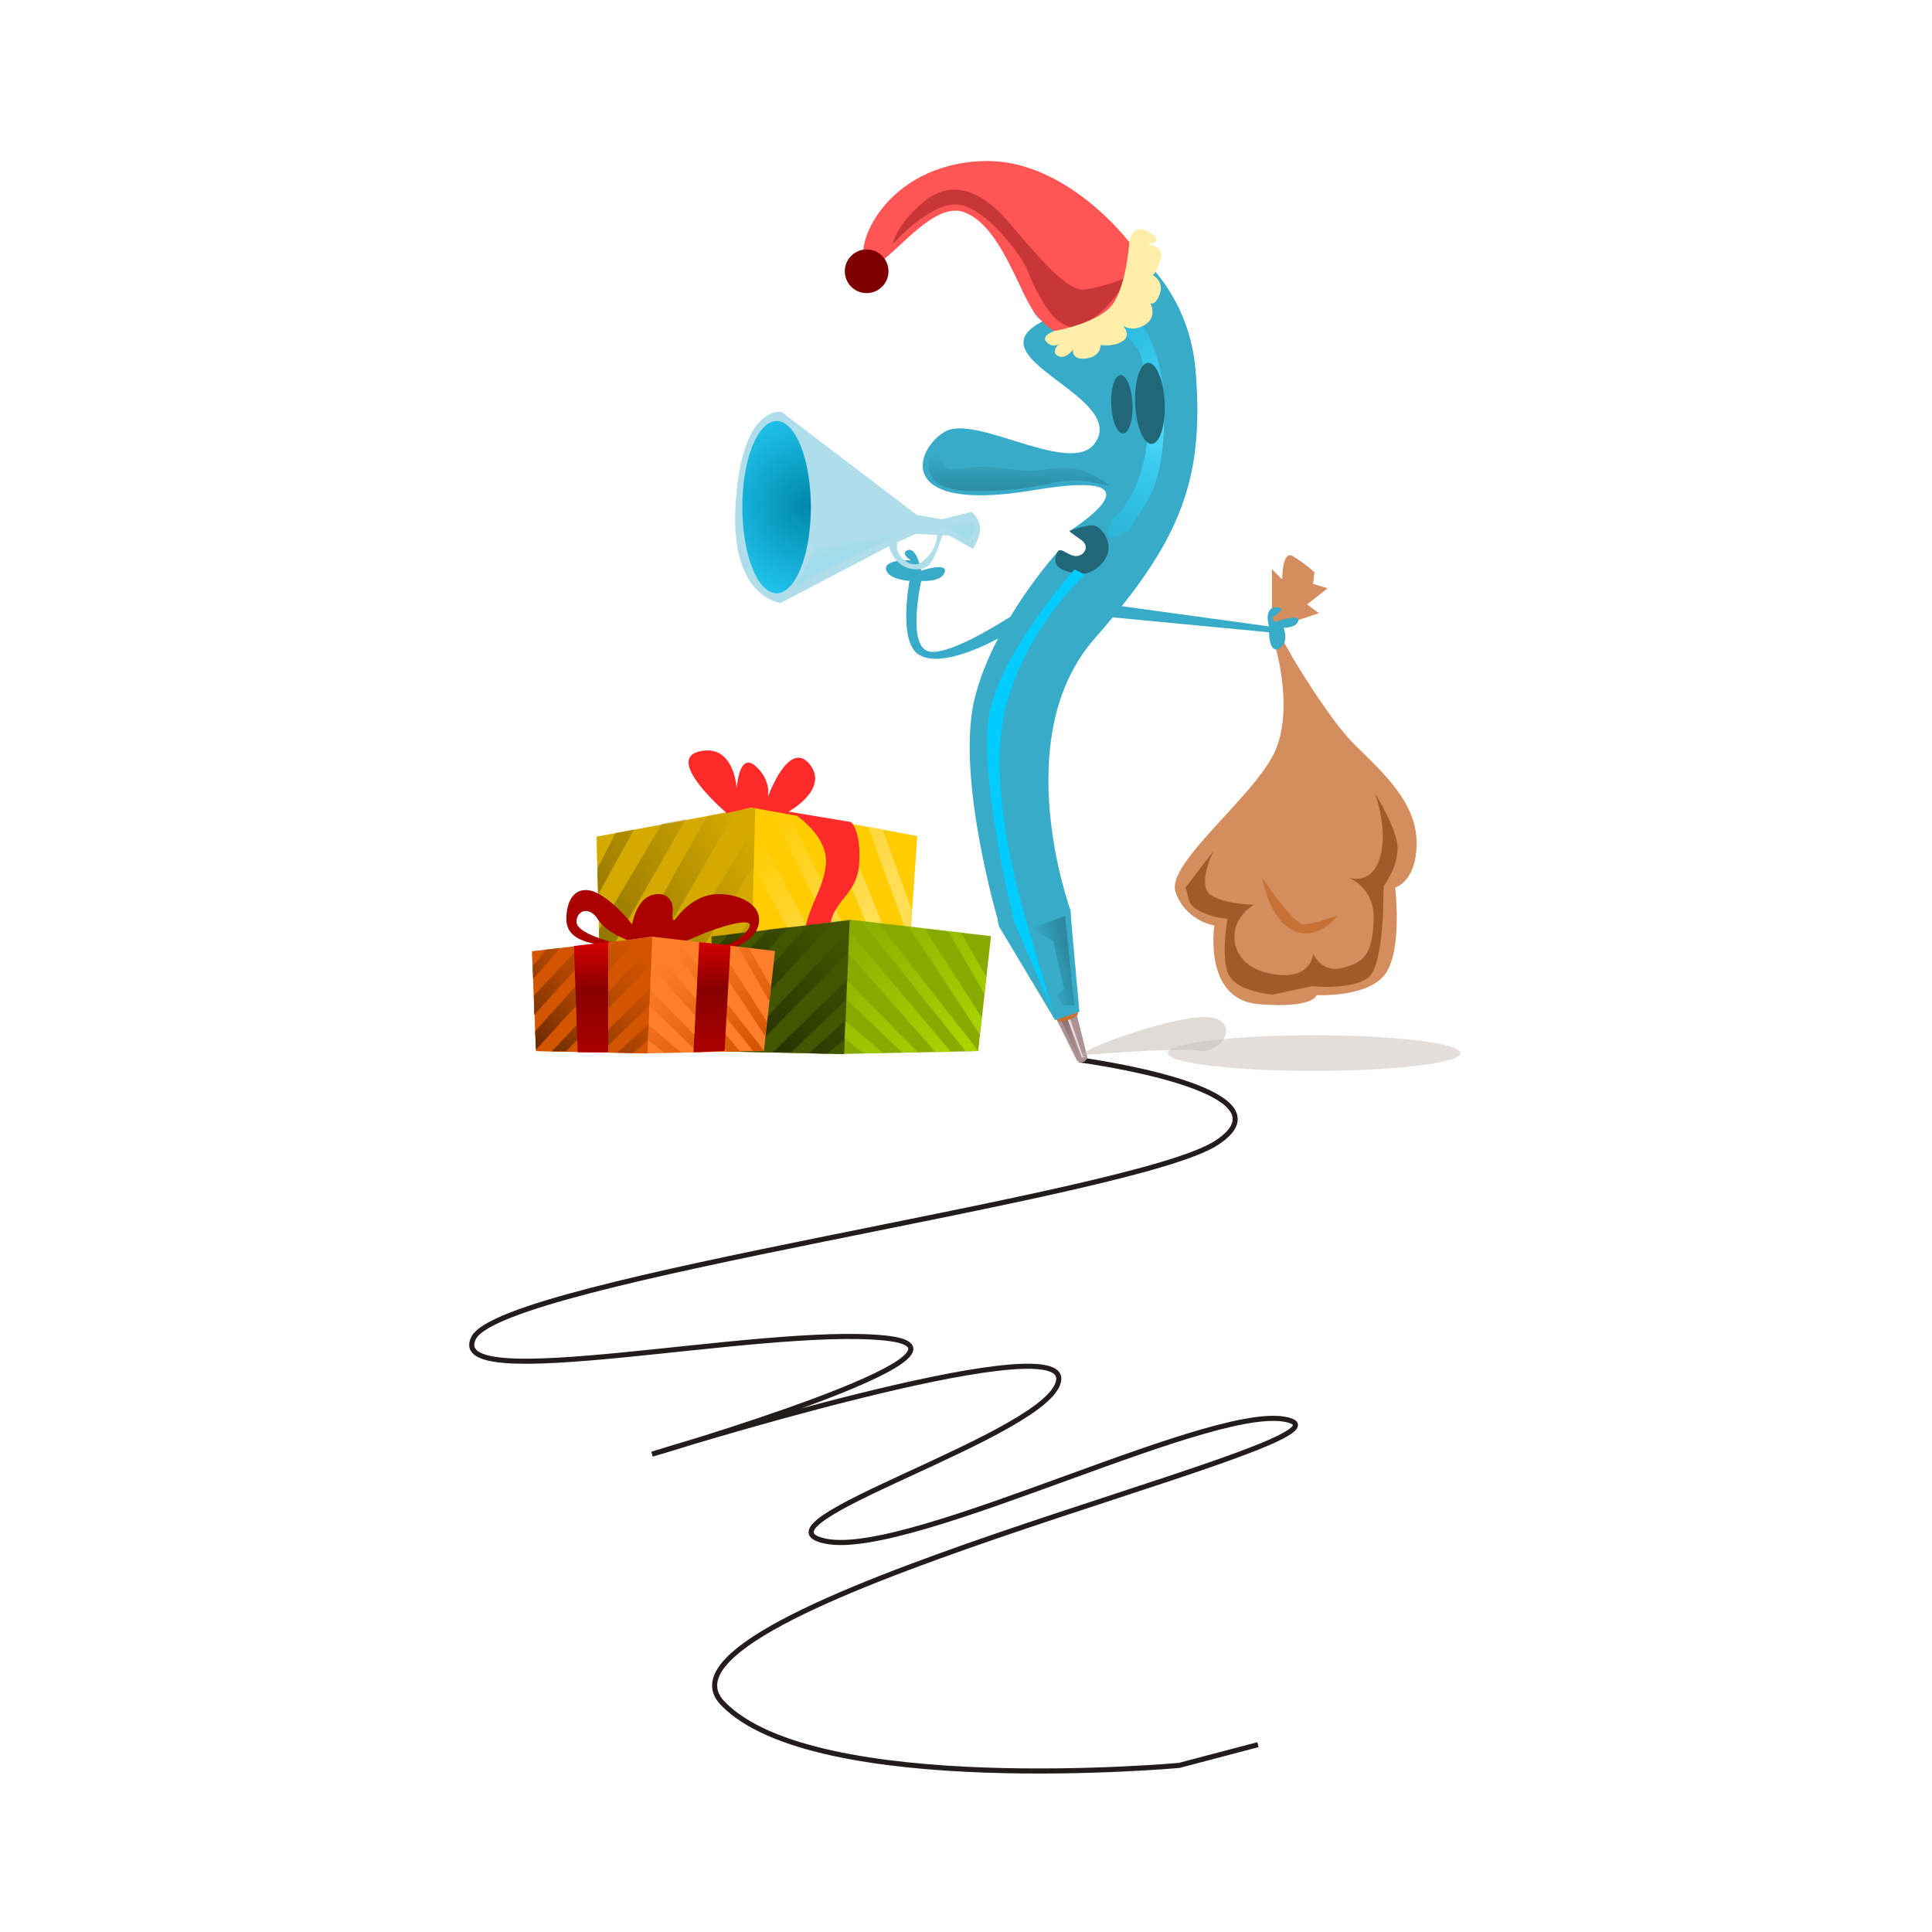 <svg:svg xmlns:dc="http://purl.org/dc/elements/1.1/" xmlns:ns1="http://www.w3.org/1999/xlink" xmlns:ns3="http://creativecommons.org/ns#" xmlns:rdf="http://www.w3.org/1999/02/22-rdf-syntax-ns#" xmlns:svg="http://www.w3.org/2000/svg" height="971.927" id="svg3794" version="1.0" viewBox="-236.026 -80.993 971.927 971.927" width="971.927">
  <svg:defs id="defs3796">
    <svg:linearGradient id="linearGradient5935">
      <svg:stop id="stop5937" offset="0" stop-color="#d40000" />
      <svg:stop id="stop5943" offset=".44" stop-color="#800" />
      <svg:stop id="stop5939" offset="1" stop-color="#a00" />
    </svg:linearGradient>
    <svg:filter height="1.293" id="filter4477" width="1.088" x="-.044" y="-.147">
      <svg:feGaussianBlur id="feGaussianBlur4479" stdDeviation="2.289" />
    </svg:filter>
    <svg:filter height="1.083" id="filter4537" width="1.375" x="-.188" y="-.041">
      <svg:feGaussianBlur id="feGaussianBlur4539" stdDeviation="5.258" />
    </svg:filter>
    <svg:filter height="1.105" id="filter4595" width="1.44" x="-.22" y="-.053">
      <svg:feGaussianBlur id="feGaussianBlur4597" stdDeviation="4.053" />
    </svg:filter>
    <svg:filter id="filter4655">
      <svg:feGaussianBlur id="feGaussianBlur4657" stdDeviation="0.454" />
    </svg:filter>
    <svg:filter id="filter4733">
      <svg:feGaussianBlur id="feGaussianBlur4735" stdDeviation="0.34" />
    </svg:filter>
    <svg:filter height="1.366" id="filter4818" width="1.216" x="-.108" y="-.183">
      <svg:feGaussianBlur id="feGaussianBlur4820" stdDeviation="7.265" />
    </svg:filter>
    <svg:filter height="1.255" id="filter4883" width="1.093" x="-.046" y="-.127">
      <svg:feGaussianBlur id="feGaussianBlur4885" stdDeviation="2.446" />
    </svg:filter>
    <svg:filter height="2.843" id="filter5021" width="1.296" x="-.148" y="-.921">
      <svg:feGaussianBlur id="feGaussianBlur5023" stdDeviation="9.324" />
    </svg:filter>
    <svg:filter height="1.279" id="filter5111" width="1.264" x="-.132" y="-.14">
      <svg:feGaussianBlur id="feGaussianBlur5113" stdDeviation="8.405" />
    </svg:filter>
    <svg:filter height="1.467" id="filter5241" width="1.344" x="-.172" y="-.234">
      <svg:feGaussianBlur id="feGaussianBlur5243" stdDeviation="3.737" />
    </svg:filter>
    <svg:filter height="1.604" id="filter5645" width="1.321" x="-.16" y="-.302">
      <svg:feGaussianBlur id="feGaussianBlur5647" stdDeviation="6.119" />
    </svg:filter>
    <svg:filter height="1.168" id="filter6561" width="1.347" x="-.174" y="-.084">
      <svg:feGaussianBlur id="feGaussianBlur6563" stdDeviation="1.572" />
    </svg:filter>
    <svg:linearGradient gradientUnits="userSpaceOnUse" id="linearGradient6972" x1="24.831" x2="115.56" y1="919.17" y2="835.87">
      <svg:stop id="stop6254" offset="0" stop-color="#806600" />
      <svg:stop id="stop6256" offset="1" stop-color="#806600" stop-opacity="0" />
    </svg:linearGradient>
    <svg:linearGradient gradientUnits="userSpaceOnUse" id="linearGradient6984" x1="174.29" x2="127.83" y1="878.19" y2="831.61">
      <svg:stop id="stop6272" offset="0" stop-color="#fd5" />
      <svg:stop id="stop6274" offset="1" stop-color="#fd5" stop-opacity="0" />
    </svg:linearGradient>
    <svg:linearGradient gradientUnits="userSpaceOnUse" id="linearGradient6996" x1="29.286" x2="110.71" y1="912.36" y2="828.35">
      <svg:stop id="stop6164" offset="0" stop-color="#222b00" />
      <svg:stop id="stop6166" offset="1" stop-color="#222b00" stop-opacity="0" />
    </svg:linearGradient>
    <svg:linearGradient gradientUnits="userSpaceOnUse" id="linearGradient7008" x1="195" x2="114.56" y1="919.02" y2="823.79">
      <svg:stop id="stop6182" offset="0" stop-color="#aad400" />
      <svg:stop id="stop6184" offset="1" stop-color="#aad400" stop-opacity="0" />
    </svg:linearGradient>
    <svg:linearGradient gradientUnits="userSpaceOnUse" id="linearGradient7020" x1="48.929" x2="115.36" y1="683.08" y2="614.51">
      <svg:stop id="stop5895" offset="0" stop-color="#520" />
      <svg:stop id="stop5897" offset="1" stop-color="#a40" stop-opacity="0" />
    </svg:linearGradient>
    <svg:linearGradient gradientUnits="userSpaceOnUse" id="linearGradient7032" x1="172.86" x2="123.75" y1="682.72" y2="625.93">
      <svg:stop id="stop5859" offset="0" stop-color="#d45500" />
      <svg:stop id="stop5861" offset="1" stop-color="#d45500" stop-opacity="0" />
    </svg:linearGradient>
    <svg:linearGradient gradientUnits="userSpaceOnUse" id="linearGradient7044" x1="85.357" x2="85.357" y1="616.65" y2="678.79" ns1:href="#linearGradient5935" />
    <svg:linearGradient gradientTransform="matrix(1 0 -.057 1 105.75 -.714)" gradientUnits="userSpaceOnUse" id="linearGradient7046" x1="85.357" x2="85.357" y1="616.65" y2="678.79" ns1:href="#linearGradient5935" />
    <svg:linearGradient gradientUnits="userSpaceOnUse" id="linearGradient7048" x1="290.36" x2="298.21" y1="768.34" y2="785.93">
      <svg:stop id="stop4661" offset="0" stop-color="#916f6f" />
      <svg:stop id="stop4663" offset="1" stop-color="#916f6f" stop-opacity="0" />
    </svg:linearGradient>
    <svg:linearGradient gradientUnits="userSpaceOnUse" id="linearGradient7050" x1="234.36" x2="234.36" y1="406.37" y2="378.01">
      <svg:stop id="stop4483" offset="0" stop-color="#2c89a0" />
      <svg:stop id="stop4485" offset="1" stop-color="#2c89a0" stop-opacity="0" />
    </svg:linearGradient>
    <svg:radialGradient cx="339.88" cy="363.17" gradientTransform="matrix(-3.855 -3.691 3.838 -4.009 272.18 3064.4)" gradientUnits="userSpaceOnUse" id="radialGradient7052" r="21.369">
      <svg:stop id="stop4609" offset="0" stop-color="#5df" />
      <svg:stop id="stop4611" offset="1" stop-color="#0cf" stop-opacity="0" />
    </svg:radialGradient>
    <svg:radialGradient cx="104.29" cy="412.08" gradientTransform="matrix(-2.605 -2.581 2.522 -2.546 -663.5 1729.8)" gradientUnits="userSpaceOnUse" id="radialGradient7054" r="23.571">
      <svg:stop id="stop4831" offset="0" stop-color="#08a" />
      <svg:stop id="stop4833" offset="1" stop-color="#2ad4ff" />
    </svg:radialGradient>
    <svg:linearGradient gradientTransform="translate(1.429 -2.143)" gradientUnits="userSpaceOnUse" id="linearGradient7056" x1="153.93" x2="152.14" y1="446.29" y2="435.58">
      <svg:stop id="stop4849" offset="0" stop-color="#0cf" />
      <svg:stop id="stop4851" offset="1" stop-color="#0cf" stop-opacity="0" />
    </svg:linearGradient>
    <svg:linearGradient gradientUnits="userSpaceOnUse" id="linearGradient7058" x1="405.71" x2="392.5" y1="539.15" y2="542.72">
      <svg:stop id="stop6567" offset="0" stop-color="#2c89a0" />
      <svg:stop id="stop6569" offset="1" stop-color="#2c89a0" stop-opacity="0" />
    </svg:linearGradient>
  </svg:defs>
  <svg:g id="layer1" transform="translate(-106.24 -146.74)">
    <svg:g id="g6888">
      <svg:path d="m413.28 598.95s110.65 14.61 68.9 41.75c-41.76 27.15-359.1 68.9-373.71 98.13-14.618 29.23 144.05-6.26 206.68 0 62.64 6.26-116.91 58.46-116.91 58.46s206.69-64.72 204.6-37.58-160.76 73.07-116.91 81.42c43.84 8.35 200.42-73.07 233.83-60.55 33.4 12.53-331.96 93.95-286.03 141.97s229.66 31.32 229.66 31.32l39.66-10.44" fill="none" id="path6477" stroke="#241c1c" stroke-width="2.558" />
      <svg:g id="g6348" transform="matrix(.731 0 0 .731 229.03 15.78)">
        <svg:g id="g6198" transform="matrix(1.147 0 0 1.822 -147.05 -625.06)">
          <svg:g fill-rule="evenodd" id="g6306" transform="translate(35.227 -141.94)">
            <svg:g id="g6288">
              <svg:path d="m23.019 840.5l94.941-13.57 97.45 11.39-8.81 79.09-95.23 2.01-85.14-1.84-3.211-77.08z" fill="#fc0" id="path6200" />
              <svg:path d="m23.018 838.52l95.192-11.15-3.84 92.11-88.139-1.92-3.213-79.04z" fill="#d4aa00" id="path6202" />
              <svg:path d="m24.395 873.68l37.818-40.07 14.276-1.75-51.844 57.1-0.25-15.28z" fill="url(#linearGradient6972)" id="path6204" />
              <svg:path d="m25.397 901.98l64.365-71.62 17.028-2.01-80.642 88.16-0.751-14.53z" fill="url(#linearGradient6972)" id="path6206" />
              <svg:path d="m38.671 917.76l79.389-83.65-0.75 15.28-67.369 68.37h-11.27z" fill="url(#linearGradient6972)" id="path6208" />
              <svg:path d="m65.218 918.26l51.342-50.09-0.75 13.78-37.819 36.31h-12.773z" fill="url(#linearGradient6972)" id="path6210" />
              <svg:path d="m90.514 918.76l25.046-22.79-1 13.28-11.77 10.02-12.276-0.51z" fill="url(#linearGradient6972)" id="path6212" />
              <svg:path d="m23.894 860.41l21.539-24.54-11.02 1.25-11.02 13.52 0.501 9.77z" fill="url(#linearGradient6972)" id="path6214" />
              <svg:path d="m114.56 908.75l13.27 10.27 13.27-0.25-26.04-22.3-0.5 12.28z" fill="url(#linearGradient6984)" id="path6216" />
              <svg:path d="m115.81 881.7l38.57 36.81 10.27-0.5-48.34-49.33-0.5 13.02z" fill="url(#linearGradient6984)" id="path6218" />
              <svg:path d="m117.06 849.89l60.11 68.12h10.77l-70.63-83.65-0.25 15.53z" fill="url(#linearGradient6984)" id="path6220" />
              <svg:path d="m126.33 827.85l71.63 89.66 8.76-0.25-69.12-88.16-11.27-1.25z" fill="url(#linearGradient6984)" id="path6222" />
              <svg:path d="m158.64 831.61l49.08 74.38 1.26-11.77-39.32-61.36-11.02-1.25z" fill="url(#linearGradient6984)" id="path6224" />
              <svg:path d="m185.94 834.86l25.04 43.33 1-12.27-17.53-30.3-8.51-0.76z" fill="url(#linearGradient6984)" id="path6226" />
            </svg:g>
            <svg:path d="m-31.071 886.29s-43.215-36.78-18.929-42.5c24.286-5.71 25.714 25.72 25.714 25.72s1.429-25.72 12.857-15.72c11.429 10 8.572 21.43 8.572 21.43s14.286-40 28.571-22.86c14.286 17.15-14.285 32.86-14.285 32.86l42.857 7.14s7.143 5.72 5.714 28.57c-1.429 22.86-20 25.72-20 45.72s18.571 21.43 18.571 21.43l-18.571 2.85 1.429 14.27s-22.858-7.12-20-31.41c2.857-24.28 14.285-34.28 15.714-52.86 1.428-18.57-20-32.85-20-32.85l-31.429-5.72-16.785 3.93z" fill="#ff2a2a" id="path6304" transform="matrix(.872 0 0 .549 128.21 343.1)" />
          </svg:g>
        </svg:g>
        <svg:g fill-rule="evenodd" id="g6122" transform="translate(-24.286 -125.71)">
          <svg:path d="m23.019 840.5l94.941-13.57 97.45 11.39-8.81 79.09-95.23 2.01-85.14-1.84-3.211-77.08z" fill="#8a0" id="path6017" />
          <svg:path d="m23.018 838.52l95.192-11.15-3.84 92.11-88.139-1.92-3.213-79.04z" fill="#450" id="path6019" />
          <svg:path d="m24.395 873.68l37.818-40.07 14.276-1.75-51.844 57.1-0.25-15.28z" fill="url(#linearGradient6996)" id="path6021" />
          <svg:path d="m25.397 901.98l64.365-71.62 17.028-2.01-80.642 88.16-0.751-14.53z" fill="url(#linearGradient6996)" id="path6023" />
          <svg:path d="m38.671 917.76l79.389-83.65-0.75 15.28-67.369 68.37h-11.27z" fill="url(#linearGradient6996)" id="path6025" />
          <svg:path d="m65.218 918.26l51.342-50.09-0.75 13.78-37.819 36.31h-12.773z" fill="url(#linearGradient6996)" id="path6027" />
          <svg:path d="m90.514 918.76l25.046-22.79-1 13.28-11.77 10.02-12.276-0.51z" fill="url(#linearGradient6996)" id="path6029" />
          <svg:path d="m23.894 860.41l21.539-24.54-11.02 1.25-11.02 13.52 0.501 9.77z" fill="url(#linearGradient6996)" id="path6031" />
          <svg:path d="m114.56 908.75l13.27 10.27 13.27-0.25-26.04-22.3-0.5 12.28z" fill="url(#linearGradient7008)" id="path6033" />
          <svg:path d="m115.81 881.7l38.57 36.81 10.27-0.5-48.34-49.33-0.5 13.02z" fill="url(#linearGradient7008)" id="path6035" />
          <svg:path d="m117.06 849.89l60.11 68.12h10.77l-70.63-83.65-0.25 15.53z" fill="url(#linearGradient7008)" id="path6037" />
          <svg:path d="m126.33 827.85l71.63 89.66 8.76-0.25-69.12-88.16-11.27-1.25z" fill="url(#linearGradient7008)" id="path6039" />
          <svg:path d="m158.64 831.61l49.08 74.38 1.26-11.77-39.32-61.36-11.02-1.25z" fill="url(#linearGradient7008)" id="path6041" />
          <svg:path d="m185.94 834.86l25.04 43.33 1-12.27-17.53-30.3-8.51-0.76z" fill="url(#linearGradient7008)" id="path6043" />
        </svg:g>
        <svg:g fill-rule="evenodd" id="g5994" transform="matrix(1.219 0 0 1.219 -188.17 -34.934)">
          <svg:path d="m82.054 587.21c-6.204 0.18-10.625 5.81-10.625 16.59 0 15 23.562 14.28 23.562 14.28l26.439-1.44 4.59 1.07c0.04-0.36 0.93-0.53 3.25-0.35 9.29 0.72 13.57-4.28 30-9.28s20.01-2.85 10.72 5.72c-6.37 5.88-21.13 7.06-29.78 7.22l11.94 2.78s24.98-3.59 27.84-17.16-17.13-19.29-28.56-16.43c-11.43 2.85-18.56 13.59-18.56 13.59s-2.16 2.15-1.44-4.28c0.71-6.43-3.59-12.17-12.16-9.31-8.57 2.85-10.69 16.43-10.69 16.43s-8.589-11.41-18.589-17.12c-2.812-1.61-5.51-2.39-7.937-2.31zm0.218 11.81c2.231-0.07 4.813 1.34 7 4.78 5 7.86 17.878 12.12 17.878 12.12l-10.003 0.72s-20-5.01-20-11.43c0-3.62 2.258-6.11 5.125-6.19z" fill="#a00" id="path5949" />
          <svg:path d="m52.054 623.17l67.696-9.68 69.48 8.12-6.28 56.39-67.9 1.43-60.706-1.31-2.29-54.95z" fill="#ff7f2a" id="path5676" />
          <svg:path d="m52.054 621.75l67.876-7.95-2.74 65.68-62.845-1.37-2.291-56.36z" fill="#d45500" id="path5678" />
          <svg:path d="m53.036 646.83l26.964-28.57 10.179-1.25-36.965 40.71-0.178-10.89z" fill="url(#linearGradient7020)" id="path5700" />
          <svg:path d="m53.75 667.01l45.893-51.08 12.147-1.42-57.504 62.85-0.536-10.35z" fill="url(#linearGradient7020)" id="path5702" />
          <svg:path d="m63.214 678.26l56.606-59.65-0.53 10.9-48.04 48.75h-8.036z" fill="url(#linearGradient7020)" id="path5704" />
          <svg:path d="m82.143 678.61l36.607-35.71-0.54 9.82-26.96 25.89h-9.107z" fill="url(#linearGradient7020)" id="path5706" />
          <svg:path d="m100.18 678.97l17.86-16.25-0.72 9.46-8.39 7.15-8.75-0.36z" fill="url(#linearGradient7020)" id="path5708" />
          <svg:path d="m52.679 637.36l15.357-17.5-7.857 0.9-7.858 9.64 0.358 6.96z" fill="url(#linearGradient7020)" id="path5843" />
          <svg:path d="m117.32 671.83l9.47 7.32 9.46-0.18-18.57-15.89-0.36 8.75z" fill="url(#linearGradient7032)" id="path5845" />
          <svg:path d="m118.21 652.54l27.5 26.25 7.33-0.36-34.47-35.17-0.36 9.28z" fill="url(#linearGradient7032)" id="path5847" />
          <svg:path d="m119.11 629.86l42.85 48.57h7.68l-50.35-59.64-0.18 11.07z" fill="url(#linearGradient7032)" id="path5849" />
          <svg:path d="m125.71 614.15l51.08 63.93 6.25-0.18-49.29-62.86-8.04-0.89z" fill="url(#linearGradient7032)" id="path5851" />
          <svg:path d="m148.75 616.83l35 53.03 0.89-8.39-28.03-43.75-7.86-0.89z" fill="url(#linearGradient7032)" id="path5853" />
          <svg:path d="m168.21 619.15l17.86 30.89 0.72-8.75-12.5-21.61-6.08-0.53z" fill="url(#linearGradient7032)" id="path5855" />
          <svg:path d="m95 616.65v62.14h-17.143l-2.143-60 19.286-2.14z" fill="url(#linearGradient7044)" id="path5923" />
          <svg:path d="m164.14 618.43l-3.39 59.65-17.54 0.71 3.22-62.14 17.71 1.78z" fill="url(#linearGradient7046)" id="path5945" />
        </svg:g>
      </svg:g>
      <svg:path d="m519.08 345.04c-3.85 0.08-3.84 12.22-3.84 12.22l-5.16-5.18v25.85l0.07 0.04c-0.14 4.15 0.62 8.2 1.07 10.16l-0.25-0.09s10.33 31.65 1.19 54.42-55.66 57.41-50.56 72.06c5.1 14.66 19.5 16.83 19.5 16.83s-5.68 37.28 22.29 39.55c27.97 2.28 29.18-4.56 29.18-4.56s26.03 1.44 34.64-10.78c8.62-12.22 4.87-43.32 4.87-43.32s10.82-2.75 10.78-22.63c-0.04-19.87-16.39-34.78-30.81-48.87-10.6-10.35-24.77-32.91-31.58-44.18-0.81-1.59-1.8-3.36-3.01-5.34-2.87-4.69-2.66-8.4-1.4-11.13l17.63-5.86-5.89-4.43 10.32-8.11-7.37-2.22 0.73-5.91s-5.91-5.18-11.08-8.13c-0.48-0.28-0.92-0.39-1.32-0.39z" fill="#d38d5f" fill-rule="evenodd" id="path4887" />
      <svg:path d="m420.03 177.9s11.81 30.98-25.1 49.43 43.09 37.64 26.06 61.41c-12.05 16.81-59.79-14.75-75.29-5.9-15.5 8.86-25.82 41.34 44.3 29.53s18.22 20.53 18.22 20.53 22.14-3.69 14.02 11.07c-8.12 14.77-19.2-1.48-19.2-1.48s-12.7 13.87-24.59 33.54c-9.09 5.79-32.27 19.74-41.11 17.38-11.07-2.95-3.67-35.42-3.67-35.42s10.33 0.74 11.8-4.43c1.48-5.16-11.8-0.73-11.8-0.73s-2.22-11.82-6.65-10.34 1.46 5.16 1.46 5.16-13.27-0.74-12.53 4.43 11.8 5.91 11.8 5.91-5.79 30.09 4.43 36.91c9.84 6.55 30.17-2.65 40.08-7.88-5.12 9.84-9.57 20.58-12.04 31.49-8.85 39.12 11.92 109.76 11.92 109.76s-0.24 13.56 22.2 10.33c16.98-2.45 14.41-14.94 14.41-14.94s-31.74-86.7 12.06-136.57c3.24-3.7 6.28-7.28 9.18-10.78l78.62 7.51s-0.01 11.08 5.16 8.13c5.16-2.95 2.21-10.34 2.21-10.34s6.64 0.01 7.38-3.68-11.81 0.73-11.81 0.73l-1.48-2.22s8.86-5.16 2.21-5.16c-6.64 0-3.67 9.59-3.67 9.59l-74.06-10.18c32.26-40.5 41.07-69.92 37.15-118.26-4.42-54.62-51.67-74.53-51.67-74.53z" fill="#37abc8" fill-rule="evenodd" id="path3868" />
      <svg:path d="m545.71 790.22a75.714 12.143 0 1 1 -151.42 0 75.714 12.143 0 1 1 151.42 0z" fill="#c8beb7" filter="url(#filter5021)" id="path4895" opacity=".702" transform="matrix(.972 0 0 .731 74.402 17.868)" />
      <svg:path d="m369.72 673.55c3.03 5.06 0 12.13 11.11 17.18s19.19 5.05 19.19 5.05-5.05 28.28 1.01 40.4c6.06 12.13 31.32 14.15 31.32 14.15l28.28-6.06s28.28 3.03 40.41-6.07c12.12-9.09 11.11-65.66 11.11-65.66s10.1-13.13 10.1-27.27-16.16-39.4-16.16-39.4 10.1 27.28 3.03 47.48-24.25 12.12-24.25 12.12 21.22 6.06 20.21 31.32c-1.01 25.25-7.07 30.3-22.23 34.34-15.15 4.04-21.21-10.1-21.21-10.1s-1.01 17.17-24.24 15.15c-23.24-2.02-33.34-15.15-32.33-29.29s14.14-21.21 14.14-21.21-21.21 0-31.31-7.07c-10.1-7.08 2.02-31.32 2.02-31.32l-20.2 26.26z" fill="#a05a2c" fill-rule="evenodd" filter="url(#filter5111)" id="path5025" transform="matrix(.7 0 0 .7 207.7 40.872)" />
      <svg:path d="m423.57 669.51s4.29 28.57 21.43 36.42c17.14 7.86 30.71-10.71 30.71-10.71s-16.42 6.43-23.57 6.43c-7.14 0-29.28-32.86-28.57-32.14z" fill="#c87137" fill-rule="evenodd" filter="url(#filter5241)" id="path5115" transform="matrix(.731 0 0 .731 195.63 17.868)" />
      <svg:g id="g6868">
        <svg:g fill-rule="evenodd" id="g4737" transform="matrix(1.111 .06 -.06 1.111 129.3 -292.78)">
          <svg:path d="m286.07 767.72l10.81 19.02s1.39 1.5 3.07 0.61c1.57-0.84 1.57-2.4 1.57-2.4l-6.52-21.16-8.93 3.93z" fill="#ac9393" id="path4627" />
          <svg:path d="m288.21 767.9l9.38 17.94s0.36 1.43 1.79 1.34c1.42-0.09-0.27 0-1.08-1.51-0.8-1.52-7.14-18.84-7.14-18.84l-2.95 1.07z" fill="url(#linearGradient7048)" filter="url(#filter4655)" id="path4629" />
          <svg:path d="m291.07 767.01l8.04 18.48 1.78-0.63h-1.34l-7.41-18.39-1.07 0.54z" fill="#e3dbdb" filter="url(#filter4733)" id="path4667" />
        </svg:g>
        <svg:path d="m408.19 333.02s0.65 0.65 5.87 4.31c5.22 3.65 0.79 8.87-3.39 8.09-4.18-0.79-7.19-5.06-8.74-1.44-2.74 6.4 1.43 8.74 9.78 10.31 8.36 1.56 16.18-6.53 16.18-12.79s-4.69-11.48-8.35-11.48c-3.65 0-11.35 2.74-11.35 3z" fill="#216778" fill-rule="evenodd" id="path3872" />
        <svg:path d="m98.995 228.08a20.203 34.345 0 1 1 -40.406 0 20.203 34.345 0 1 1 40.406 0z" fill="#87cdde" id="path3870" transform="matrix(.628 .389 -.413 .701 452.49 12.056)" />
        <svg:path d="m194.96 380.11s-9.09 22.22 26.77 23.23 59.6-6.06 59.6-6.06 10.6-1.52 17.17-1.01c6.57 0.5 19.7 3.53 19.7 3.53s-16.84-16.32-40.91-11.61c-17.57 3.43-32.33-1.52-47.48-1.52s-27.78 7.58-25.76-6.56c0.68-4.75 3.54-14.15 3.54-14.15s-8.59 0-12.63 14.15z" fill="url(#linearGradient7050)" fill-rule="evenodd" filter="url(#filter4477)" id="path3914" transform="matrix(.731 0 0 .731 195.63 17.868)" />
        <svg:path d="m372.59 531.48l28.41 47.47 12.24-4.12-4.69-51.99-35.96 8.64z" fill="#37abc8" fill-rule="evenodd" id="path4489" />
        <svg:path d="m279.29 761.65l-26.43-61.43s-26.43-105-16.43-147.14c10-42.15 57.86-95.72 57.86-95.72l7.14 3.57s-41.43 37.15-55 93.58c-13.57 56.42 15 145.71 15 145.71l17.86 61.43z" fill="#0cf" fill-rule="evenodd" filter="url(#filter4537)" id="path4491" transform="matrix(.731 0 0 .731 195.63 17.868)" />
        <svg:path d="m322.24 264.44s29.8 26.27 32.83 68.69c3.03 42.43-2.53 65.66-14.14 82.84-11.62 17.17-8.92 14.4-8.92 14.4s-13.31 8.32-14.82 3.78c-1.52-4.55 3.73-12.4 3.73-12.4s13.95-8.81 21.02-38.61 0.5-70.71-3.54-76.78c-4.04-6.06-25.25-27.27-25.25-27.27l9.09-14.65z" fill="url(#radialGradient7052)" fill-rule="evenodd" filter="url(#filter4595)" id="path4541" transform="matrix(.731 0 0 .731 195.63 17.868)" />
        <svg:path d="m332.14 327.01a10 27.5 0 1 1 -20 0 10 27.5 0 1 1 20 0z" fill="#216778" id="path3874" transform="matrix(.534 -.024 .024 .534 254.7 102.26)" />
        <svg:path d="m332.14 327.01a10 27.5 0 1 1 -20 0 10 27.5 0 1 1 20 0z" fill="#216778" id="path3876" transform="matrix(.741 -.033 .033 .741 199.2 36.978)" />
        <svg:path d="m401.85 578.56s0.55 0.92 1.1 0.96c2.26 0.19 7.44-0.94 9.32-3.23 0.25-0.3 0.19-1.29 0.19-1.29l-10.61 3.56z" fill="#c87137" fill-rule="evenodd" id="path4625" />
        <svg:path d="m263.54 273.09s-20.1-4.61-23.27 46.32c-2.98 47.25 22.68 49.66 22.68 49.66l54.44-28.52c0.66 2.23 1.95 5.28 4.54 7.88 4.7 4.69 12.53 4.68 15.67 1.55 2.52-2.52 5.6-11.48 6.75-15l3.34 0.13 11.8 6.65s2.96-3.6 3.7-8.77-3.69-9.68-4.43-9.68l-14.77 3.67-12.54-2.21-67.91-51.68zm67.16 61.27l10.85 0.48c0.1 2.84-0.81 8.22-7.61 13.59-5 3.94-13.03-2.62-12.51-8.36 0.05-0.55 0.09-0.96 0.13-1.46l9.14-4.25z" fill="#afdde9" fill-rule="evenodd" id="path4822" />
        <svg:path d="m105 412.36a23.571 59.286 0 1 1 -47.143 0 23.571 59.286 0 1 1 47.143 0z" fill="url(#radialGradient7054)" id="path4827" transform="matrix(.731 0 0 .731 201.37 19.434)" />
        <svg:path d="m110.71 465.22l74.29-37.14 25.71 0.71 13.58 8.57s4.28-4.64 4.28-7.5c0-2.85-0.71-5.35-0.71-5.35l-16.79 1.42-25.36-1.78-68.21-1.07s-0.71 18.21-5 27.14-10.71 18.57-10.71 18.57l4.28 0.36 4.64-3.93z" fill="url(#linearGradient7056)" fill-rule="evenodd" filter="url(#filter4883)" id="path4837" opacity=".293" transform="matrix(.708 0 0 .708 198.46 27.715)" />
        <svg:path d="m299.01 791.74s60.6-22.22 76.77-24.24c16.16-2.02 22.22-26.26 2.02-24.24-20.21 2.02-80.82 44.44-78.79 48.48z" fill="#c7beb7" fill-opacity=".553" fill-rule="evenodd" filter="url(#filter5645)" id="path5347" transform="matrix(.705 .193 -.193 .705 356.53 -19.317)" />
        <svg:path d="m388.91 532.64l17.17-6.06 4.55 44.95h-5.56l-3.53-5.05 4.04-3.03-5.56-24.25-11.11-6.56z" fill="url(#linearGradient7058)" fill-rule="evenodd" filter="url(#filter6561)" id="path6479" />
      </svg:g>
      <svg:g id="g6862" transform="translate(5.714 2.857)">
        <svg:path d="m402.31 232.51s16.98-2.22 28.79-20.67 0.73-28.05 0.73-28.05-31.76-41.48-73.07-39.86c-49.44 1.91-65.7 44.29-58.31 51.67 7.38 7.38 31-33.22 49.45-25.83 18.45 7.38 27.31 40.59 35.43 50.93 8.12 10.33 17.72 13.28 16.98 11.81z" fill="#f55" fill-rule="evenodd" id="path3882" />
        <svg:path d="m158.46 248.28a15.017 15.017 0 1 1 -30.04 0 15.017 15.017 0 1 1 30.04 0z" fill="#800000" id="path3884" transform="matrix(.731 0 0 .731 195.63 17.868)" />
        <svg:path d="m161.43 229.51s26.43-29.29 45-27.15c18.57 2.15 43.57 34.29 47.86 45.72 4.28 11.43 13.57 28.57 20 33.57 6.42 5 12.14 5.71 12.14 5.71s14.28-5 25-17.85c10.71-12.86 11.43-17.15 11.43-17.15s-17.15 7.15-30 8.57c-12.86 1.43-37.15-30-53.57-48.57-16.43-18.57-37.15-28.57-57.15-11.43-20 17.15-20.71 29.29-20.71 28.58z" fill="#c83737" fill-rule="evenodd" filter="url(#filter4818)" id="path4748" transform="matrix(.731 0 0 .731 195.63 17.868)" />
        <svg:path d="m394.97 229.34s-7.32 2.53-3.79 5.81c3.54 3.28 6.32 0.5 6.32 0.5s-4.8 4.3-0.76 6.32 7.57-3.29 7.57-3.29-1.01 5.56 6.57 4.55 7.32-6.82 7.32-6.82 5.81 1.26 10.86-1.77 0.25-8.08 0.25-8.08 4.55 3.79 11.12-0.25c6.56-4.04 2.77-10.86 2.77-10.86s2.53 1.52 4.8-4.8c2.28-6.31-3.53-9.34-3.53-9.34s2.27-1.77 4.04-8.59-7.07-6.56-7.07-6.56 10.1-1.52 1.01-6.57-9.85 5.56-9.85 5.56-1.52 21.46-8.34 30.81c-6.81 9.34-28.53 13.38-29.29 13.38z" fill="#fea" fill-rule="evenodd" id="path6860" />
      </svg:g>
    </svg:g>
  </svg:g>
</svg:svg>